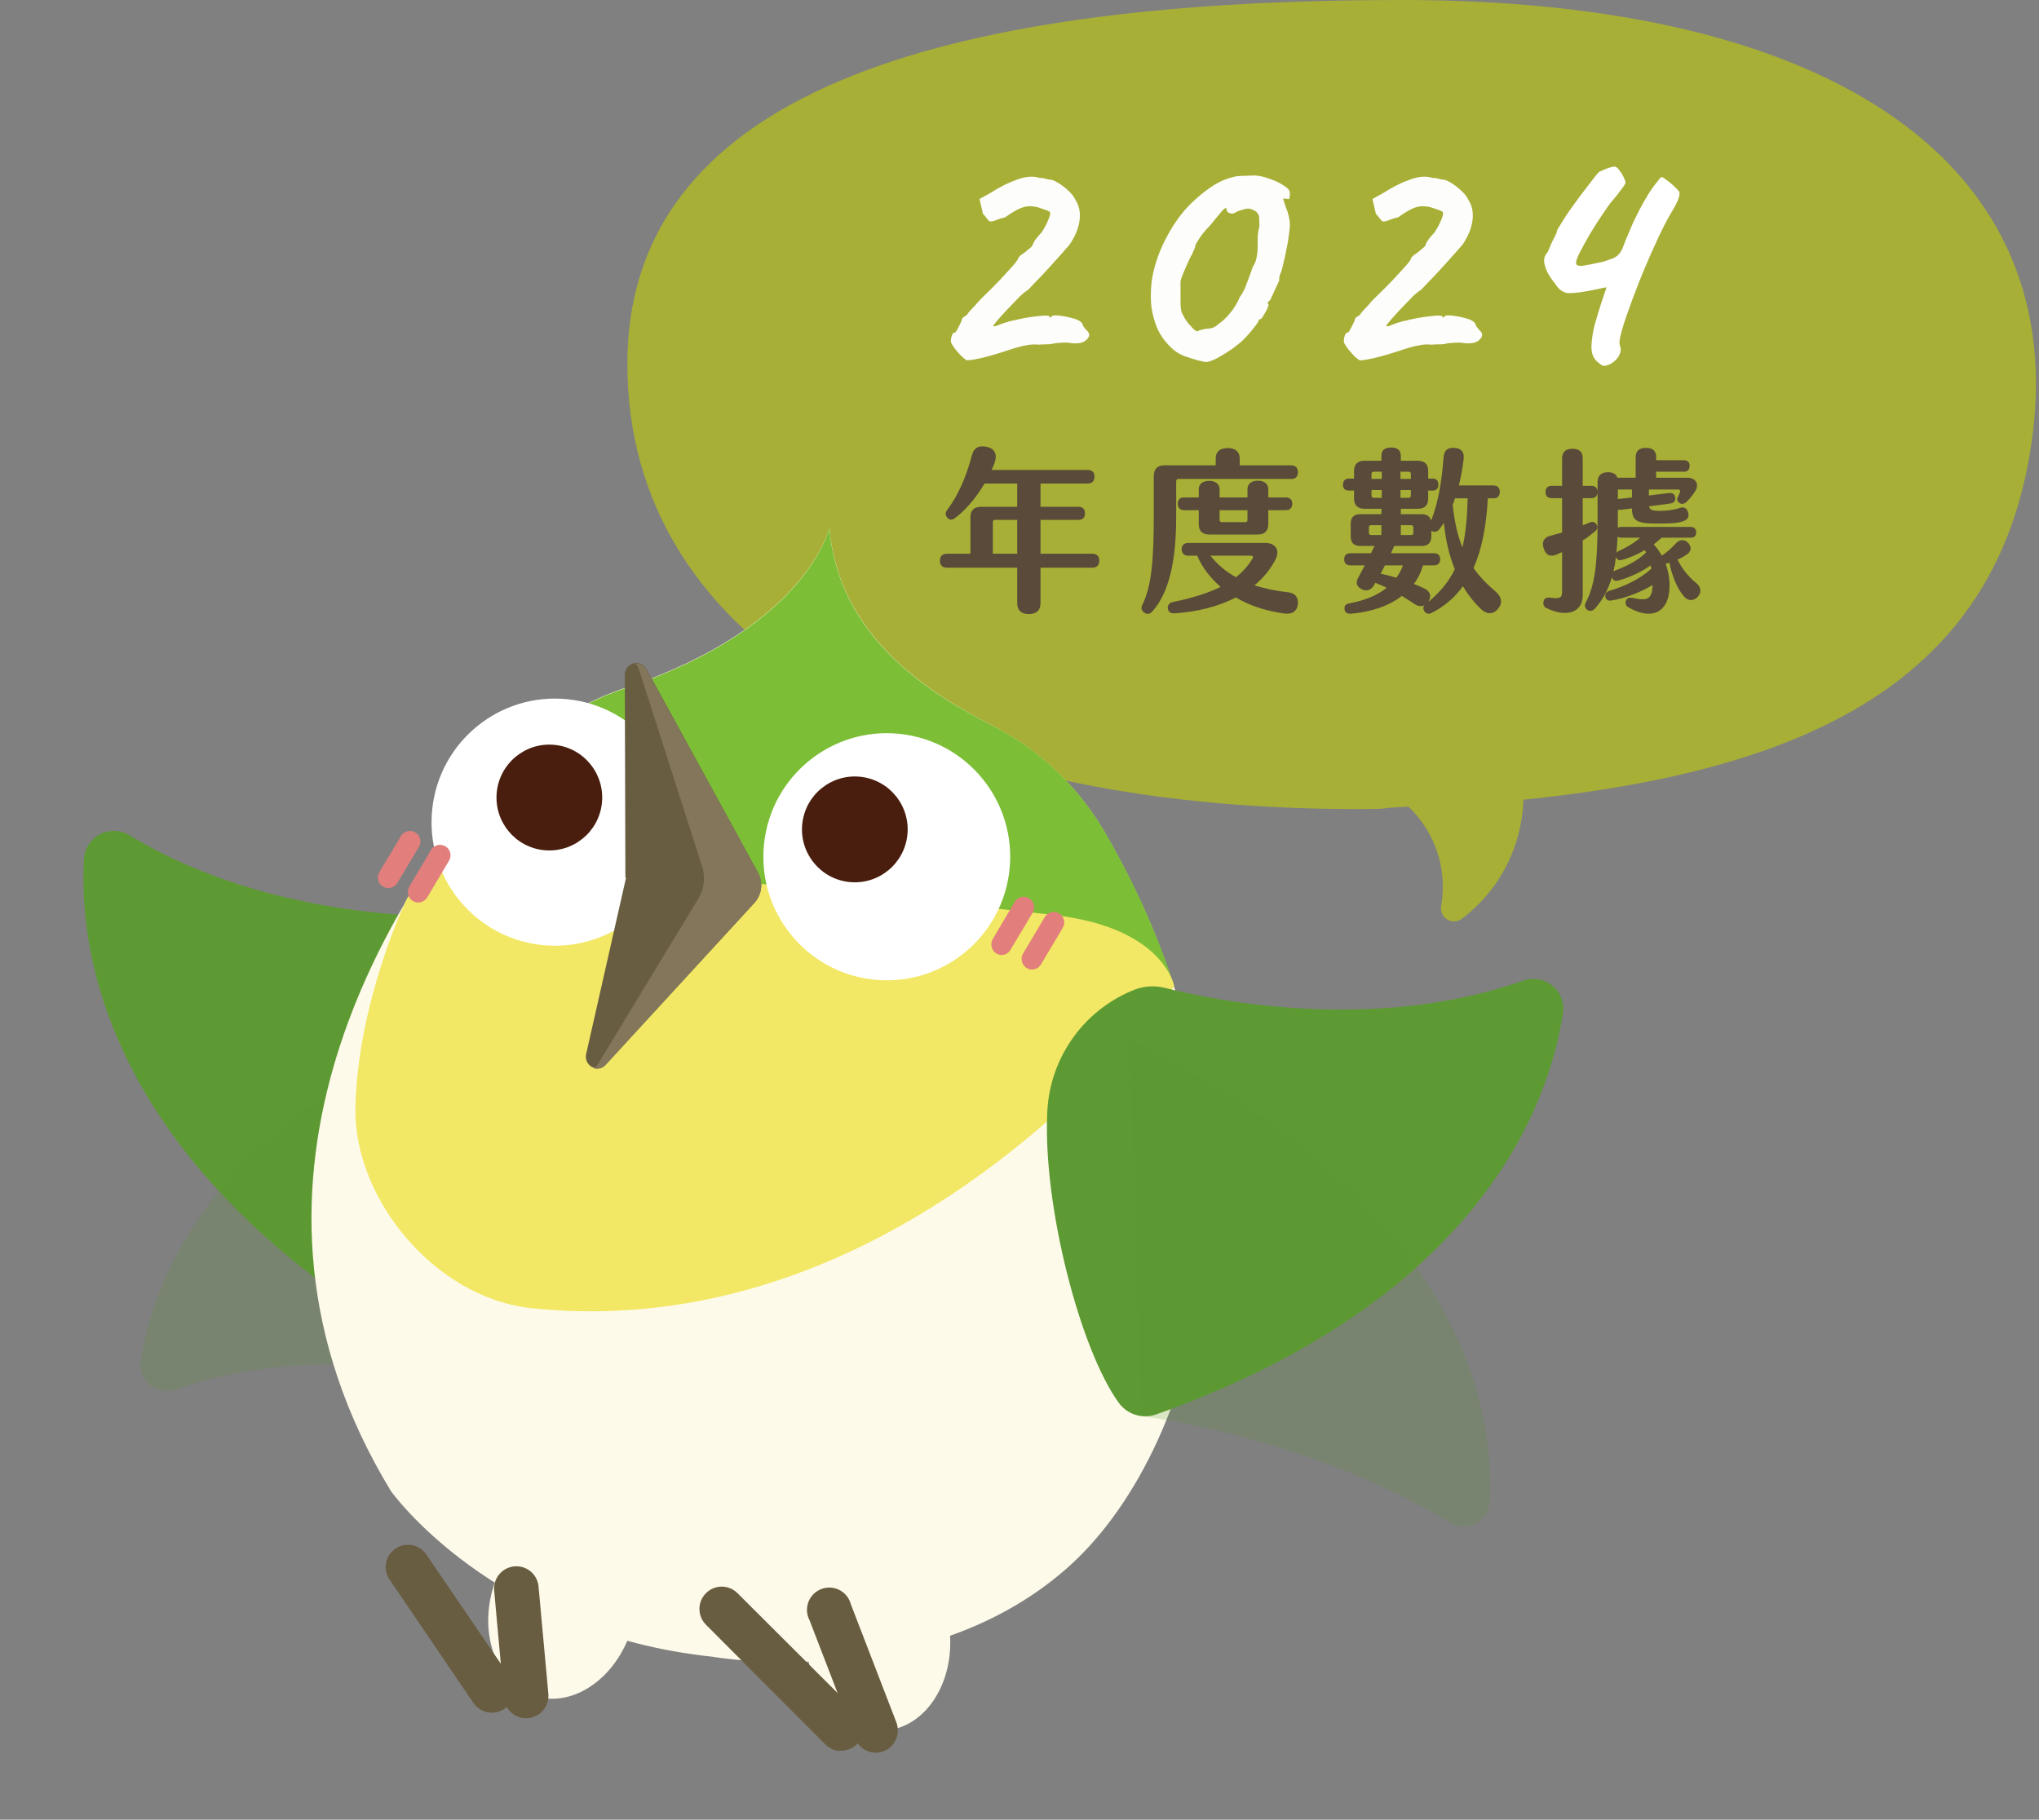 <svg width="624" height="557" viewBox="0 0 624 557" fill="none" xmlns="http://www.w3.org/2000/svg">
<rect x="0" y="0" width="624" height="557" fill="#808080" stroke="none"/>
<path opacity="0.7" d="M428.975 0C561.53 0 634.415 50.745 621.62 136.21C610.873 208 553.84 235.816 466.217 244.799C466.002 251.89 464.2 258.844 460.947 265.146C457.694 271.449 453.072 276.941 447.419 281.219C446.774 281.715 445.992 282.005 445.18 282.046C444.368 282.087 443.562 281.879 442.871 281.45C442.179 281.022 441.636 280.394 441.31 279.648C440.985 278.902 440.894 278.073 441.05 277.274C442.006 271.782 441.596 266.14 439.851 260.846C438.105 255.551 435.079 250.768 431.045 246.924C419.564 247.41 427.62 247.654 415.21 247.654C282.654 247.654 191.999 198.184 191.999 111.444C191.999 24.704 296.419 0 428.975 0Z" fill="#B8C318"/>
<g clip-path="url(#clip0_3548_284)">
<path d="M151.041 280.171C151.041 280.171 89.356 285.86 39.567 255.649C38.214 254.828 36.67 254.373 35.089 254.328C33.507 254.282 31.942 254.647 30.543 255.389C29.145 256.13 27.961 257.223 27.109 258.559C26.258 259.895 25.768 261.429 25.685 263.012C23.974 294.113 34.239 366.675 151.741 425.086" fill="#5E9A33"/>
<path opacity="0.2" d="M153.252 424.515C153.252 424.515 101.582 408.455 53.573 425.391C52.27 425.839 50.875 425.943 49.52 425.694C48.165 425.445 46.895 424.852 45.836 423.97C44.777 423.088 43.964 421.947 43.472 420.659C42.98 419.37 42.828 417.978 43.029 416.613C47.166 389.725 69.021 329.526 180.001 300.772" fill="#5E9A33"/>
<path d="M193.264 498.722C197.879 483.792 192.164 468.761 180.497 465.147C168.83 461.533 155.631 470.704 151.015 485.634C146.399 500.564 152.116 515.597 163.783 519.212C175.449 522.826 188.648 513.652 193.264 498.722Z" fill="#FEFAE9"/>
<path d="M271.233 529.676C283.395 528.548 292.091 515.018 290.657 499.457C289.222 483.896 278.199 472.195 266.038 473.324C253.877 474.452 245.182 487.982 246.616 503.543C248.051 519.104 259.072 530.805 271.233 529.676Z" fill="#FEFAE9"/>
<path d="M253.814 161.451C253.814 161.451 247.26 191.763 191.351 210.541C175.796 215.767 161.973 225.174 151.392 237.734C118.468 276.773 63.097 363.502 119.656 456.452C119.656 456.452 150.691 500.103 218.23 507.149C218.23 507.149 281.956 518.648 325.918 480.558C366.496 445.51 394.209 350.844 337.853 254.399C329.682 240.479 317.693 229.2 303.311 221.9C284.553 212.184 256.577 194.918 253.814 161.451Z" fill="#FEFAE9"/>
<path d="M359.128 301.112C353.742 284.853 346.648 269.211 337.969 254.45C329.798 240.531 317.811 229.252 303.429 221.952C284.543 212.303 256.57 194.997 253.803 161.57C253.803 161.57 247.249 191.884 191.34 210.662C175.784 215.888 161.962 225.293 151.381 237.853C141.051 250.068 131.788 263.151 123.696 276.954C133.181 291.24 169.673 339.058 234.778 345.85C234.79 345.73 295.842 353.472 359.128 301.112Z" fill="#7DBE37"/>
<path d="M123.914 276.412C123.914 276.412 109.361 307.224 108.764 339.249C108.298 366.924 133.085 397.355 162.704 400.445C280.219 412.705 359.366 301.906 359.366 301.906C359.366 301.906 356.295 284.167 323.338 280.204C290.381 276.24 162.075 263.379 162.075 263.379C162.075 263.379 130.263 261.192 123.914 276.412Z" fill="#F2E865"/>
<path d="M165.909 289.28C186.653 291.444 205.227 276.356 207.395 255.579C209.563 234.803 194.503 216.206 173.758 214.041C153.013 211.877 134.439 226.965 132.272 247.742C130.104 268.518 145.164 287.116 165.909 289.28Z" fill="white"/>
<path d="M267.457 299.874C288.202 302.038 306.776 286.95 308.944 266.174C311.111 245.397 296.052 226.8 275.307 224.636C254.562 222.471 235.988 237.56 233.82 258.336C231.653 279.113 246.713 297.71 267.457 299.874Z" fill="white"/>
<path d="M306.256 292.323C305.72 292.261 305.209 292.067 304.768 291.758C304.326 291.448 303.969 291.034 303.727 290.552C303.485 290.07 303.365 289.536 303.381 288.996C303.397 288.457 303.548 287.93 303.817 287.463L310.537 276.04C310.753 275.678 311.037 275.362 311.375 275.111C311.713 274.861 312.098 274.681 312.506 274.58C312.915 274.48 313.34 274.461 313.755 274.527C314.17 274.593 314.568 274.74 314.925 274.961C315.655 275.397 316.182 276.106 316.391 276.931C316.6 277.756 316.474 278.629 316.041 279.361L309.345 290.544C309.072 291.12 308.629 291.599 308.077 291.917C307.525 292.235 306.89 292.377 306.256 292.323Z" fill="#E27E7C"/>
<path d="M315.477 296.762C314.946 296.693 314.441 296.493 314.005 296.182C313.569 295.87 313.217 295.456 312.98 294.976C312.743 294.495 312.628 293.963 312.645 293.427C312.662 292.891 312.81 292.368 313.078 291.904L319.734 280.717C320.17 279.986 320.876 279.458 321.7 279.249C322.523 279.039 323.397 279.165 324.128 279.599C324.493 279.811 324.812 280.093 325.066 280.431C325.32 280.768 325.506 281.155 325.61 281.565C325.713 281.975 325.733 282.4 325.67 282.818C325.607 283.236 325.461 283.638 325.241 283.999L318.587 295.186C318.275 295.72 317.815 296.154 317.263 296.433C316.711 296.712 316.092 296.827 315.477 296.762Z" fill="#E27E7C"/>
<path d="M118.541 271.809C118.073 271.768 117.62 271.625 117.214 271.388C116.483 270.944 115.957 270.228 115.749 269.397C115.541 268.565 115.667 267.687 116.103 266.949L122.798 255.764C123.258 255.085 123.959 254.607 124.758 254.428C125.558 254.249 126.395 254.383 127.099 254.802C127.803 255.222 128.322 255.897 128.546 256.686C128.77 257.475 128.685 258.32 128.307 259.049L121.608 270.27C121.298 270.794 120.844 271.219 120.3 271.491C119.757 271.764 119.146 271.874 118.541 271.809Z" fill="#E27E7C"/>
<path d="M127.646 276.235C127.191 276.192 126.751 276.048 126.357 275.817C125.628 275.381 125.101 274.673 124.892 273.849C124.683 273.024 124.811 272.149 125.244 271.417L131.903 260.191C132.119 259.824 132.405 259.503 132.746 259.249C133.086 258.994 133.475 258.808 133.888 258.705C134.3 258.601 134.729 258.581 135.149 258.645C135.57 258.709 135.972 258.855 136.336 259.077C136.697 259.292 137.013 259.577 137.263 259.915C137.513 260.254 137.693 260.639 137.793 261.048C137.893 261.457 137.911 261.882 137.846 262.299C137.78 262.715 137.631 263.114 137.41 263.473L130.751 274.701C130.431 275.223 129.97 275.644 129.421 275.915C128.871 276.187 128.255 276.299 127.646 276.235Z" fill="#E27E7C"/>
<path d="M259.921 269.991C268.805 270.918 276.76 264.456 277.688 255.558C278.617 246.66 272.167 238.696 263.283 237.769C254.399 236.842 246.444 243.304 245.516 252.201C244.587 261.099 251.037 269.064 259.921 269.991Z" fill="#4A1E0E"/>
<path d="M166.437 260.237C175.321 261.164 183.276 254.703 184.204 245.805C185.132 236.907 178.683 228.942 169.799 228.015C160.914 227.088 152.959 233.55 152.031 242.448C151.103 251.346 157.552 259.311 166.437 260.237Z" fill="#4A1E0E"/>
<path d="M149.831 524.223C148.844 524.122 147.89 523.806 147.037 523.298C146.184 522.79 145.451 522.102 144.891 521.282L119.495 483.916C118.916 483.18 118.494 482.333 118.256 481.427C118.017 480.521 117.967 479.576 118.11 478.649C118.252 477.723 118.584 476.834 119.083 476.041C119.583 475.249 120.241 474.568 121.014 474.041C121.788 473.513 122.661 473.15 123.58 472.974C124.5 472.799 125.447 472.815 126.359 473.022C127.272 473.228 128.132 473.62 128.887 474.173C129.642 474.727 130.275 475.431 130.746 476.24L156.187 513.569C157.19 515.074 157.564 516.913 157.227 518.692C156.891 520.47 155.873 522.046 154.389 523.08C153.053 523.989 151.437 524.395 149.831 524.223Z" fill="#695D41"/>
<path d="M160.306 525.921C158.733 525.759 157.265 525.055 156.153 523.929C155.042 522.803 154.354 521.325 154.21 519.748L151.211 486.62C151.122 484.861 151.713 483.137 152.862 481.805C154.012 480.473 155.632 479.635 157.381 479.469C159.131 479.302 160.878 479.819 162.257 480.911C163.636 482.002 164.539 483.584 164.781 485.328L167.818 518.5C167.975 520.306 167.411 522.1 166.253 523.493C165.095 524.886 163.435 525.764 161.634 525.938C161.191 525.972 160.748 525.967 160.306 525.921Z" fill="#695D41"/>
<path d="M267.346 536.483C266.103 536.348 264.92 535.874 263.925 535.115C262.93 534.356 262.161 533.339 261.702 532.174L247.763 496.006C247.309 495.154 247.041 494.216 246.976 493.254C246.911 492.291 247.05 491.326 247.384 490.421C247.718 489.516 248.24 488.692 248.915 488.004C249.589 487.315 250.401 486.779 251.298 486.427C252.195 486.075 253.156 485.916 254.118 485.963C255.08 486.011 256.02 486.262 256.879 486.699C257.737 487.137 258.494 487.752 259.098 488.504C259.702 489.255 260.14 490.126 260.384 491.059L274.323 527.228C274.956 528.921 274.903 530.795 274.173 532.449C273.442 534.103 272.093 535.404 270.415 536.075C269.434 536.433 268.387 536.573 267.346 536.483Z" fill="#695D41"/>
<path d="M256.744 535.982C255.191 535.809 253.743 535.116 252.632 534.016L216.102 497.391C215.458 496.761 214.945 496.009 214.593 495.179C214.24 494.35 214.056 493.459 214.048 492.557C214.041 491.656 214.212 490.763 214.551 489.928C214.891 489.093 215.392 488.332 216.026 487.692C216.66 487.052 217.414 486.544 218.245 486.197C219.076 485.85 219.965 485.67 220.865 485.669C221.765 485.668 222.657 485.846 223.488 486.191C224.319 486.537 225.074 487.045 225.709 487.684L262.44 524.33C263.382 525.34 263.997 526.613 264.206 527.979C264.416 529.346 264.209 530.743 263.613 531.99C263.016 533.238 262.057 534.276 260.863 534.969C259.668 535.663 258.293 535.979 256.916 535.878L256.744 535.982Z" fill="#695D41"/>
<path d="M191.388 268.619L191.209 206.526C191.199 205.735 191.453 204.963 191.932 204.334C192.411 203.705 193.086 203.256 193.851 203.056C194.615 202.857 195.423 202.92 196.147 203.235C196.871 203.55 197.47 204.098 197.846 204.793L231.91 266.988C232.74 268.447 233.093 270.128 232.919 271.799C232.745 273.47 232.052 275.044 230.938 276.301L185.416 325.868C184.889 326.443 184.188 326.825 183.42 326.959C182.653 327.092 181.863 326.97 181.173 326.608C180.484 326.245 179.934 325.665 179.608 324.957C179.282 324.248 179.199 323.451 179.371 322.69L191.579 268.719L191.388 268.619Z" fill="#695D41"/>
<path d="M231.908 266.988L197.828 204.954C197.505 204.339 197 203.838 196.383 203.52C195.766 203.203 195.067 203.084 194.38 203.179C194.653 203.349 194.89 203.572 195.078 203.834C195.265 204.096 195.399 204.394 195.471 204.708L214.927 265.376C215.393 266.915 215.547 268.532 215.38 270.132C215.213 271.731 214.729 273.282 213.955 274.691L182.963 325.773C182.667 326.326 182.177 326.751 181.587 326.963C182.226 327.196 182.921 327.23 183.579 327.06C184.238 326.891 184.83 326.527 185.278 326.014L230.801 276.449C231.968 275.195 232.705 273.603 232.905 271.901C233.104 270.198 232.754 268.477 231.908 266.988Z" fill="#84765B"/>
<path d="M466.237 300.163C420.447 316.32 371.707 306.224 356.728 302.439C353.272 301.533 349.61 301.835 346.348 303.296C338.824 306.463 332.377 311.744 327.784 318.501C323.191 325.258 320.65 333.201 320.466 341.372C319.343 369.544 330.515 412.901 342.319 429.328C343.577 431.093 345.371 432.403 347.433 433.062C349.495 433.722 351.713 433.694 353.759 432.986C452.916 397.664 474.011 338.196 478.301 310.233C478.546 308.667 478.382 307.064 477.824 305.581C477.267 304.098 476.336 302.785 475.121 301.771C473.905 300.757 472.447 300.076 470.89 299.794C469.333 299.513 467.73 299.639 466.237 300.163Z" fill="#5E9A33"/>
<path opacity="0.2" d="M349.35 433.497C349.35 433.497 400.32 439.623 443.8 466.103C444.983 466.81 446.326 467.2 447.703 467.237C449.08 467.273 450.443 466.954 451.662 466.31C452.88 465.665 453.913 464.717 454.66 463.558C455.407 462.399 455.844 461.067 455.928 459.69C457.43 432.528 448.471 369.114 345.616 318.051" fill="#5E9A33"/>
</g>
<path d="M334.302 169.5C335.652 169.5 336.408 170.256 336.408 171.606C336.408 173.01 335.652 173.766 334.302 173.766H318.426V184.62C318.426 186.888 317.13 187.968 314.862 187.968C312.594 187.968 311.298 186.888 311.298 184.62V173.766H289.806C288.402 173.766 287.646 173.01 287.646 171.606C287.646 170.256 288.402 169.5 289.806 169.5H296.988V158.268C296.988 156.216 298.122 155.136 300.174 155.136H311.298V148.008H301.308C298.77 152.328 295.422 156.27 292.29 158.538C291.426 159.24 290.616 159.24 289.968 158.538C289.266 157.782 289.212 156.972 289.86 156.108C293.208 151.734 295.746 145.794 297.42 139.422C298.068 136.884 299.742 136.236 302.172 136.83C304.548 137.37 305.304 139.26 304.278 141.906C304.008 142.554 303.792 143.202 303.468 143.85H332.844C334.194 143.85 334.95 144.552 334.95 145.902C334.95 147.252 334.194 148.008 332.844 148.008H318.426V155.136H330.036C331.332 155.136 332.034 155.838 332.034 157.134C332.034 158.43 331.332 159.132 330.036 159.132H318.426V169.5H334.302ZM311.298 169.5V159.132H304.494C304.116 159.132 303.846 159.402 303.846 159.78V169.5H311.298Z" fill="#594A39"/>
<path d="M359.952 147.306V157.998C359.952 172.2 357.63 181.596 352.662 187.158C351.96 188.022 350.88 188.13 350.124 187.482C349.314 186.888 349.098 186.132 349.584 185.16C352.338 179.544 353.094 172.2 353.094 157.35V145.74C353.094 143.634 354.174 142.446 356.226 142.446H372.048V140.286C372.048 138.288 373.344 137.154 375.72 137.154C378.042 137.154 379.392 138.288 379.392 140.286V142.446H395.214C396.51 142.446 397.212 143.256 397.212 144.552C397.212 145.848 396.51 146.604 395.214 146.604H360.6C360.222 146.604 359.952 146.928 359.952 147.306ZM369.996 163.614C367.944 163.614 366.864 162.48 366.864 160.482V156.162H362.328C361.086 156.162 360.438 155.406 360.438 154.164C360.438 152.976 361.086 152.274 362.328 152.274H366.864V149.844C366.864 148.17 367.998 147.198 370.05 147.198C371.994 147.198 373.236 148.17 373.236 149.844V152.274H381.768V149.79C381.768 148.116 382.902 147.144 384.954 147.144C386.952 147.144 388.14 148.116 388.14 149.79V152.274H393.54C394.782 152.274 395.484 152.976 395.484 154.164C395.484 155.46 394.782 156.162 393.54 156.162H388.14V160.482C388.14 162.48 387.006 163.614 385.008 163.614H369.996ZM373.236 156.162V159.186C373.236 159.564 373.506 159.834 373.884 159.834H381.12C381.498 159.834 381.768 159.564 381.768 159.186V156.162H373.236ZM394.404 181.326C396.51 181.596 397.482 183.108 397.158 185.214C396.726 187.428 395.16 188.022 393.162 187.806C387.762 187.104 382.632 185.484 378.204 182.892C372.912 185.646 366.486 187.266 359.412 187.752C358.332 187.806 357.576 187.374 357.414 186.348C357.252 185.43 357.684 184.566 358.872 184.296C364.92 183.054 369.726 181.542 373.56 179.652C370.482 177.006 367.998 173.82 366.378 170.094H363.57C362.382 170.094 361.626 169.284 361.626 168.096C361.626 166.908 362.382 166.206 363.57 166.206H387.276C390.408 166.206 391.812 168.474 390.3 171.336C388.734 174.36 386.574 176.952 383.928 179.166C387.06 180.192 390.57 180.894 394.404 181.326ZM370.428 170.094C372.588 172.848 375.18 175.008 378.258 176.682C380.31 175.062 381.984 173.172 383.334 170.958C383.658 170.472 383.388 170.094 382.902 170.094H370.428Z" fill="#594A39"/>
<path d="M457.746 181.11C459.474 182.622 459.96 184.512 458.502 186.294C456.99 188.13 454.992 188.184 453.156 186.348C451.104 184.404 449.268 182.082 447.702 179.436C445.272 182.838 442.14 185.538 438.198 187.59C437.226 188.13 436.362 187.86 435.876 187.05C435.498 186.402 435.498 185.862 435.876 185.322C435.012 185.7 433.986 185.592 432.96 184.944C431.664 184.026 430.314 183.216 429.018 182.406C425.13 185.43 419.784 187.32 413.358 187.86C412.278 187.914 411.576 187.428 411.468 186.51C411.36 185.538 411.738 184.89 412.98 184.674C417.678 183.81 421.512 182.244 424.374 179.922C423.294 179.382 422.106 178.896 420.918 178.41C420.756 178.734 420.54 179.058 420.378 179.328C419.406 180.84 417.894 181.056 416.49 180.246C415.086 179.382 414.816 178.248 415.788 176.574C416.328 175.548 417.03 174.36 417.678 173.064H413.25C412.062 173.064 411.36 172.362 411.36 171.174C411.36 169.986 412.062 169.338 413.25 169.338H419.568L420.648 167.124H416.328C414.33 167.124 413.358 166.152 413.358 164.154V160.374C413.358 158.322 414.33 157.404 416.328 157.404H422.754V155.73H417.516C415.518 155.73 414.384 154.65 414.384 152.652V150.168H412.764C411.63 150.168 410.982 149.52 410.982 148.386C410.982 147.198 411.684 146.496 412.764 146.496H414.384V144.12C414.384 142.122 415.518 141.042 417.516 141.042H422.754V139.53C422.754 137.802 423.78 136.992 425.724 136.992C427.668 136.992 428.694 137.802 428.694 139.53V141.042H433.932C435.984 141.042 437.064 142.122 437.064 144.12V146.496H438.522C439.548 146.496 440.196 147.144 440.196 148.332C440.196 149.52 439.548 150.168 438.522 150.168H437.064V152.652C437.064 154.65 435.984 155.73 433.932 155.73H428.694V157.404H435.012C436.686 157.404 437.658 158.052 437.928 159.402C440.142 154.11 441.276 146.928 441.762 140.124C441.924 137.748 443.112 136.938 445.164 137.1C447.216 137.262 448.188 138.342 447.918 140.61C447.594 143.31 447.108 146.01 446.46 148.602H457.044C458.286 148.602 458.988 149.304 458.988 150.546C458.988 151.788 458.286 152.544 457.044 152.544H455.316C454.884 160.914 453.534 168.042 450.942 173.874C452.832 176.574 455.1 178.896 457.746 181.11ZM419.73 145.038V146.604H422.862V144.39H420.378C420 144.39 419.73 144.66 419.73 145.038ZM428.586 144.39V146.604H431.772V145.038C431.772 144.66 431.502 144.39 431.124 144.39H428.586ZM420.378 152.382H422.862V150.006H419.73V151.734C419.73 152.112 420 152.382 420.378 152.382ZM428.586 150.006V152.382H431.124C431.502 152.382 431.772 152.112 431.772 151.734V150.006H428.586ZM449.16 152.544H445.272C445.056 153.192 444.84 153.894 444.57 154.542C445.11 159.726 446.082 163.992 447.54 167.556C448.566 163.344 448.998 158.484 449.16 152.544ZM437.118 184.242C440.79 181.218 443.382 178.032 445.218 174.252C443.544 170.148 442.41 165.396 441.87 160.05C441.384 160.806 440.898 161.508 440.412 162.102C439.71 162.858 438.9 162.966 438.144 162.534C438.09 162.534 438.09 162.48 438.036 162.426V164.154C438.036 166.152 437.064 167.124 435.012 167.124H426.696C426.372 167.826 426.048 168.582 425.67 169.338H438.846C440.034 169.338 440.736 169.986 440.736 171.174C440.736 172.416 440.034 173.064 438.846 173.064H435.498C434.904 175.116 433.986 177.006 432.69 178.734C433.77 179.166 434.796 179.598 435.768 180.084C437.712 181.002 438.144 182.352 437.226 184.026C437.172 184.08 437.172 184.134 437.118 184.242ZM418.92 163.128C418.92 163.506 419.19 163.776 419.568 163.776H422.754V160.752H419.568C419.19 160.752 418.92 161.022 418.92 161.4V163.128ZM431.88 160.752H428.694V163.776H431.88C432.258 163.776 432.528 163.506 432.528 163.128V161.4C432.528 161.022 432.258 160.752 431.88 160.752ZM423.834 173.064C423.402 173.928 422.97 174.792 422.538 175.602C424.05 175.926 425.724 176.358 427.344 176.844C428.154 175.71 428.856 174.468 429.342 173.064H423.834Z" fill="#594A39"/>
<path d="M519.09 178.464C520.602 179.652 520.818 181.38 519.522 182.73C518.172 184.08 516.552 183.972 515.364 182.568C513.15 180.03 511.746 176.304 510.882 172.254L509.748 172.578C510.504 174.63 510.936 176.898 510.936 179.22C510.936 187.86 505.104 189.912 498.3 185.862C497.49 185.43 497.328 184.674 497.598 183.864C497.868 183.108 498.516 182.838 499.488 183C504.132 183.972 505.59 183.594 505.752 179.058C502.296 181.164 497.598 183.108 493.116 183.81C492.144 183.972 491.55 183.648 491.334 182.784C491.064 181.974 491.442 181.218 492.414 180.894C497.868 179.274 502.188 176.952 505.374 174.09L505.158 173.064C502.35 175.062 498.678 176.79 495.222 177.708C494.196 177.978 493.602 177.546 493.278 176.736C492.144 180.57 490.47 183.594 488.148 186.24C487.392 187.104 486.42 187.212 485.664 186.618C484.962 186.024 484.854 185.268 485.286 184.458C487.986 179.328 488.904 172.902 488.904 159.888V147.522C488.904 145.632 490.038 144.552 492.036 144.552C493.602 144.552 494.628 145.092 494.952 146.226H500.568V140.016C500.568 137.964 501.702 137.1 503.7 137.1C505.752 137.1 506.832 137.964 506.832 139.908V140.88H515.31C516.444 140.88 517.092 141.528 517.092 142.608C517.092 143.742 516.444 144.39 515.31 144.39H506.832V146.226H516.39C519.036 146.226 520.116 148.332 518.766 150.384C517.686 152.058 516.714 153.138 515.904 153.84C515.202 154.326 514.5 154.38 513.852 153.894C513.258 153.408 513.096 152.868 513.42 152.22C513.69 151.68 513.96 151.14 514.122 150.654C514.284 150.114 514.068 149.844 513.636 149.844H504.618V151.68C506.562 151.464 508.56 151.194 510.774 150.924C511.8 150.816 512.502 151.194 512.664 152.274C512.826 153.3 512.34 154.002 511.206 154.11C509.046 154.434 506.832 154.704 504.672 154.974C504.834 156.054 505.59 156.378 507.966 156.378C510.126 156.378 512.286 156.108 513.96 155.514C515.148 155.136 516.012 155.298 516.498 156.54C517.038 157.836 516.714 158.862 515.472 159.402C513.798 160.104 511.854 160.266 506.832 160.266C500.73 160.266 499.488 159.294 499.434 155.622C498.192 155.784 497.004 155.946 495.816 156.054H495.114V161.562C495.384 161.4 495.762 161.292 496.194 161.292H517.362C518.442 161.292 519.09 161.886 519.09 162.966C519.09 164.046 518.442 164.586 517.362 164.586H508.506C507.804 165.234 506.994 165.936 506.076 166.638C507.048 167.664 507.858 168.798 508.56 170.094C510.072 169.068 511.476 167.88 512.934 166.26C513.96 165.126 515.526 164.964 516.66 166.206C517.848 167.556 517.578 168.906 516.012 169.878C515.202 170.418 514.284 170.904 513.366 171.282C514.77 174.144 516.876 176.682 519.09 178.464ZM487.014 148.71C488.202 148.71 488.904 149.412 488.904 150.6C488.904 151.788 488.202 152.49 487.014 152.49H484.368V160.806C485.07 160.536 485.772 160.266 486.474 159.942C487.392 159.564 488.094 159.726 488.58 160.536C489.012 161.346 488.85 162.102 488.094 162.696C487.014 163.614 485.718 164.586 484.368 165.45V182.136C484.368 187.59 479.4 189.048 473.352 186.186C472.434 185.754 472.164 184.998 472.38 184.08C472.596 183.162 473.19 182.838 474.324 182.946C477.402 183.378 478.05 182.946 478.05 181.218V169.014C477.51 169.23 476.97 169.5 476.43 169.716C474.486 170.58 473.082 169.986 472.434 167.88C471.732 165.882 472.488 164.478 474.486 163.992L478.05 163.02V152.49H474.864C473.622 152.49 472.974 151.788 472.974 150.6C472.974 149.412 473.622 148.71 474.864 148.71H478.05V140.34C478.05 138.342 479.184 137.37 481.182 137.37C483.234 137.37 484.368 138.234 484.368 140.286V148.71H487.014ZM499.434 152.274V149.844H495.114V152.76C495.222 152.76 495.33 152.706 495.492 152.706C496.788 152.598 498.084 152.436 499.434 152.274ZM496.194 164.586C495.708 164.586 495.33 164.478 495.006 164.316C494.952 166.044 494.844 167.664 494.682 169.176C494.844 168.96 495.114 168.744 495.438 168.636C497.814 167.556 500.244 166.152 501.918 164.586H496.194ZM494.196 174.684C498.246 173.118 501.162 171.606 503.754 169.122C503.646 168.852 503.538 168.636 503.376 168.366C501.27 169.608 498.84 170.742 496.356 171.39C495.384 171.66 494.844 171.282 494.52 170.472C494.358 172.092 494.088 173.55 493.764 174.954C493.872 174.846 494.034 174.738 494.196 174.684Z" fill="#594A39"/>
<path d="M490.689 112C490.41 112 489.714 111.507 488.599 110.522C487.553 109.537 487.031 108.06 487.031 106.09C487.1 103.909 487.449 101.622 488.076 99.23C488.773 96.768 489.435 94.587 490.062 92.687C490.48 91.42 490.829 90.365 491.107 89.521C491.456 88.677 491.63 88.149 491.63 87.938C491.56 87.938 491.177 88.008 490.48 88.149C489.853 88.29 489.052 88.465 488.076 88.677C484.661 89.38 482.048 89.732 480.236 89.732C478.494 89.732 476.996 88.677 475.741 86.566C475.323 86.144 474.766 85.37 474.069 84.244C473.372 83.118 472.884 81.887 472.605 80.55C472.396 79.213 472.745 78.088 473.651 77.173C474.347 75.414 474.905 74.148 475.323 73.374C475.741 72.6 476.02 72.037 476.159 71.685C476.368 71.333 476.473 70.981 476.473 70.63C476.543 70.489 476.647 70.278 476.786 69.996C476.926 69.715 477.1 69.434 477.309 69.152C477.936 68.097 478.807 66.725 479.922 65.036C481.107 63.348 482.327 61.659 483.581 59.971C484.905 58.212 486.09 56.664 487.135 55.327C488.18 53.92 488.947 53.005 489.435 52.583C489.853 52.372 490.585 52.055 491.63 51.633C492.745 51.211 493.546 51 494.034 51C494.592 51 495.114 51.387 495.602 52.161C496.16 52.864 496.613 53.603 496.961 54.377C497.31 55.151 497.484 55.679 497.484 55.96C497.484 55.96 497.449 56.031 497.379 56.171C497.31 56.312 497.17 56.558 496.961 56.91C496.682 57.332 496.264 57.895 495.707 58.599C495.219 59.302 494.487 60.217 493.512 61.343C492.675 62.328 491.63 63.77 490.376 65.67C489.121 67.499 487.867 69.469 486.612 71.58C485.428 73.62 484.417 75.449 483.581 77.067C482.745 78.686 482.327 79.776 482.327 80.339C482.327 80.691 482.431 80.972 482.64 81.183C482.919 81.324 483.407 81.394 484.104 81.394C485.01 81.254 485.811 81.113 486.508 80.972C487.275 80.832 487.971 80.691 488.599 80.55C489.365 80.409 490.027 80.269 490.585 80.128C491.142 79.917 491.665 79.741 492.153 79.6C492.71 79.389 493.198 79.213 493.616 79.073C494.104 78.862 494.522 78.615 494.871 78.334C495.707 77.63 496.334 76.68 496.752 75.484C497.17 74.288 497.832 72.67 498.738 70.63C499.296 69.223 499.853 67.956 500.411 66.831C501.038 65.634 501.595 64.544 502.083 63.559C503.825 60.322 505.289 57.965 506.474 56.488C507.658 54.94 508.32 54.166 508.46 54.166C508.669 54.166 509.157 54.447 509.923 55.01C510.69 55.573 511.421 56.171 512.118 56.804C512.676 57.297 513.129 57.754 513.477 58.176C513.826 58.528 514 58.775 514 58.915C514 59.76 513.791 60.639 513.373 61.554C513.024 62.398 512.502 63.383 511.805 64.509C511.108 65.634 510.306 67.077 509.4 68.836C508.355 70.876 507.38 72.916 506.474 74.957C505.568 76.927 504.697 78.897 503.86 80.867C503.024 82.766 502.257 84.631 501.561 86.46C500.864 88.29 500.202 90.013 499.574 91.632C498.041 95.783 496.996 98.843 496.439 100.813C495.881 102.783 495.602 104.155 495.602 104.929C495.672 105.633 495.811 106.231 496.02 106.723C496.02 107.638 495.742 108.517 495.184 109.362C494.627 110.136 493.93 110.769 493.093 111.261C492.257 111.754 491.456 112 490.689 112Z" fill="white"/>
<path d="M295.774 110.261C295.494 110.12 295.004 109.732 294.305 109.098C293.675 108.464 293.046 107.759 292.416 106.984C291.787 106.139 291.367 105.505 291.157 105.082C290.948 104.73 290.948 104.095 291.157 103.179C291.437 102.264 291.717 101.806 291.997 101.806C292.207 101.946 292.486 101.7 292.836 101.066C293.186 100.432 293.535 99.762 293.885 99.058C294.235 98.283 294.41 97.825 294.41 97.684C294.48 97.402 294.655 97.191 294.934 97.05C295.284 96.838 295.599 96.627 295.879 96.415C296.228 95.852 296.683 95.288 297.243 94.725C297.872 94.09 298.362 93.562 298.711 93.139C299.271 92.435 300.285 91.378 301.754 89.969C303.223 88.559 304.657 87.115 306.056 85.635C307.524 84.015 308.818 82.606 309.937 81.408C311.057 80.14 311.651 79.259 311.721 78.766C311.721 78.766 311.826 78.66 312.036 78.449C312.316 78.167 312.63 77.92 312.98 77.709C313.33 77.497 313.784 77.145 314.344 76.652C314.973 76.159 315.498 75.701 315.918 75.278C316.058 74.714 316.372 74.08 316.862 73.376C317.422 72.601 318.051 71.861 318.75 71.156C319.31 70.311 319.835 69.395 320.324 68.408C320.814 67.352 321.129 66.576 321.268 66.083C321.478 65.308 321.408 64.85 321.059 64.709C320.709 64.498 319.765 64.146 318.226 63.652C316.547 63.089 314.973 62.983 313.505 63.335C312.036 63.688 310.077 64.745 307.629 66.506C306.65 66.717 305.741 66.999 304.901 67.352C304.132 67.704 303.468 67.845 302.908 67.774C302.628 67.633 302.314 67.316 301.964 66.823C301.614 66.33 301.229 65.872 300.81 65.449L299.761 60.904L303.013 59.108C305.881 57.276 308.609 55.902 311.196 54.986C313.854 54 316.163 53.824 318.121 54.458C318.89 54.458 319.59 54.563 320.219 54.775C320.849 54.916 321.164 54.986 321.164 54.986C321.723 54.916 322.528 55.197 323.577 55.831C324.696 56.466 325.78 57.276 326.829 58.262C327.948 59.249 328.718 60.235 329.137 61.222C330.256 62.913 330.676 64.956 330.396 67.352C330.116 69.747 329.102 72.248 327.354 74.855C327.004 75.278 326.235 76.159 325.046 77.497C323.856 78.836 322.493 80.351 320.954 82.042C319.485 83.662 318.121 85.107 316.862 86.375C315.673 87.643 314.904 88.454 314.554 88.806C314.064 89.017 313.225 89.687 312.036 90.814C310.917 91.941 309.693 93.21 308.364 94.619C307.105 95.957 306.021 97.155 305.111 98.212C304.272 99.199 303.922 99.692 304.062 99.692C303.992 99.974 304.342 99.974 305.111 99.692C305.951 99.34 306.685 99.058 307.315 98.846C308.364 98.494 309.588 98.177 310.987 97.895C312.455 97.543 313.924 97.261 315.393 97.05C316.862 96.838 318.121 96.697 319.17 96.627C320.289 96.556 320.954 96.627 321.164 96.838C321.303 97.191 321.408 97.331 321.478 97.261C321.618 97.12 321.688 97.05 321.688 97.05C321.828 96.556 322.702 96.415 324.311 96.627C325.99 96.838 327.494 97.155 328.823 97.578C329.592 97.789 330.186 98.071 330.606 98.424C331.096 98.776 331.341 99.093 331.341 99.375C331.341 99.375 331.41 99.551 331.55 99.903C331.76 100.185 332.075 100.573 332.495 101.066C333.614 101.982 333.614 102.968 332.495 104.025C331.445 105.082 329.522 105.364 326.724 104.87C324.906 104.87 323.402 104.976 322.213 105.188C321.933 105.328 321.338 105.399 320.429 105.399C319.52 105.399 318.646 105.434 317.806 105.505C316.547 105.364 315.288 105.434 314.029 105.716C312.77 105.927 311.266 106.315 309.518 106.879C308.888 107.09 307.909 107.407 306.58 107.83C305.251 108.252 303.817 108.675 302.279 109.098C300.74 109.521 299.341 109.838 298.082 110.049C296.893 110.261 296.123 110.331 295.774 110.261Z" fill="#FDFDFB"/>
<path d="M369.144 110.789C368.655 110.789 367.745 110.613 366.416 110.261C365.157 109.908 363.828 109.486 362.43 108.992C361.101 108.429 360.051 107.83 359.282 107.196C356.904 105.152 355.19 102.898 354.141 100.432C353.092 97.895 352.462 95.323 352.253 92.716C352.113 90.109 352.218 87.643 352.567 85.318C353.337 80.809 354.945 76.335 357.394 71.896C359.842 67.387 362.779 63.652 366.207 60.693C368.025 59.073 369.844 57.699 371.662 56.571C373.481 55.444 375.439 54.634 377.538 54.141C378.307 53.929 379.391 53.824 380.79 53.824C382.259 53.753 383.238 53.718 383.728 53.718C385.127 53.718 386.665 54.035 388.344 54.669C390.093 55.233 391.596 55.937 392.855 56.783C394.114 57.558 394.744 58.298 394.744 59.002C394.744 59.495 394.709 59.989 394.639 60.482C394.569 60.975 394.254 61.081 393.695 60.799H392.646L393.695 63.969C393.975 64.533 394.219 65.308 394.429 66.295C394.639 67.21 394.744 68.056 394.744 68.831C394.744 69.536 394.639 70.593 394.429 72.002C394.289 73.34 394.044 74.785 393.695 76.335C393.415 77.885 393.1 79.329 392.75 80.668C392.471 82.007 392.191 82.993 391.911 83.627C391.701 84.05 391.561 84.473 391.491 84.896C391.491 85.248 391.491 85.565 391.491 85.847C391.212 86.41 390.757 87.397 390.128 88.806C389.498 90.215 389.043 91.202 388.764 91.765C388.484 92.047 388.239 92.294 388.029 92.505C387.889 92.716 387.959 92.963 388.239 93.245C388.239 93.456 388.064 93.95 387.714 94.725C387.365 95.429 386.98 96.098 386.56 96.733C386.211 97.367 385.931 97.684 385.721 97.684C385.721 97.684 385.616 97.719 385.406 97.789C385.266 97.789 385.196 97.895 385.196 98.106C385.196 98.388 384.707 99.128 383.728 100.326C382.818 101.524 381.734 102.757 380.475 104.025C379.776 104.73 378.657 105.646 377.118 106.773C375.579 107.83 374.04 108.781 372.502 109.626C371.033 110.401 369.914 110.789 369.144 110.789ZM368.934 100.643C369.704 100.643 370.438 100.537 371.138 100.326C371.837 100.044 372.432 99.657 372.921 99.163C374.18 98.318 375.369 97.191 376.488 95.781C377.677 94.372 378.657 92.752 379.426 90.92C380.195 89.863 380.79 88.771 381.21 87.643C381.699 86.446 382.434 84.438 383.413 81.619C383.972 80.844 384.357 79.893 384.567 78.766C384.777 77.638 384.882 76.687 384.882 75.912C384.882 75.137 384.882 74.08 384.882 72.742C384.952 71.403 385.127 70.275 385.406 69.359C385.406 67.528 385.371 66.471 385.301 66.189C385.231 65.837 384.952 65.379 384.462 64.815C384.182 64.604 383.798 64.392 383.308 64.181C382.888 63.969 382.434 63.864 381.944 63.864C381.454 63.864 380.79 64.005 379.951 64.287C379.181 64.498 378.517 64.78 377.957 65.132C377.468 65.414 376.908 65.449 376.279 65.238C375.719 65.026 375.439 64.745 375.439 64.392C375.439 63.406 374.95 63.476 373.97 64.604C373.061 65.66 371.837 67.14 370.298 69.042C369.039 70.311 367.955 71.614 367.046 72.953C366.207 74.221 365.787 74.996 365.787 75.278C365.787 75.56 365.682 75.912 365.472 76.335C365.262 76.758 365.052 77.251 364.843 77.814C364.493 78.308 364.073 79.118 363.584 80.245C363.094 81.373 362.604 82.5 362.115 83.627C361.695 84.684 361.415 85.495 361.275 86.058C361.275 86.34 361.275 87.115 361.275 88.383C361.275 89.581 361.275 90.708 361.275 91.765C361.275 92.963 361.31 93.844 361.38 94.407C361.45 94.971 361.555 95.429 361.695 95.781C361.905 96.134 362.185 96.662 362.534 97.367C362.814 97.86 363.234 98.459 363.793 99.163C364.423 99.797 364.843 100.255 365.052 100.537C365.822 101.242 366.311 101.524 366.521 101.383C366.801 101.171 367.605 100.925 368.934 100.643Z" fill="#FDFDFB"/>
<path d="M416.026 110.261C415.747 110.12 415.257 109.732 414.558 109.098C413.928 108.464 413.299 107.759 412.669 106.984C412.04 106.139 411.62 105.505 411.41 105.082C411.2 104.73 411.2 104.095 411.41 103.179C411.69 102.264 411.97 101.806 412.249 101.806C412.459 101.946 412.739 101.7 413.089 101.066C413.439 100.432 413.788 99.762 414.138 99.058C414.488 98.283 414.663 97.825 414.663 97.684C414.733 97.402 414.907 97.191 415.187 97.05C415.537 96.838 415.852 96.627 416.131 96.415C416.481 95.852 416.936 95.288 417.495 94.725C418.125 94.09 418.614 93.562 418.964 93.139C419.524 92.435 420.538 91.378 422.007 89.969C423.476 88.559 424.909 87.115 426.308 85.635C427.777 84.015 429.071 82.606 430.19 81.408C431.309 80.14 431.904 79.259 431.974 78.766C431.974 78.766 432.079 78.66 432.289 78.449C432.568 78.167 432.883 77.92 433.233 77.709C433.583 77.497 434.037 77.145 434.597 76.652C435.226 76.159 435.751 75.701 436.171 75.278C436.31 74.714 436.625 74.08 437.115 73.376C437.674 72.601 438.304 71.861 439.003 71.156C439.563 70.311 440.087 69.395 440.577 68.408C441.067 67.352 441.381 66.576 441.521 66.083C441.731 65.308 441.661 64.85 441.311 64.709C440.962 64.498 440.017 64.146 438.479 63.652C436.8 63.089 435.226 62.983 433.757 63.335C432.289 63.688 430.33 64.745 427.882 66.506C426.903 66.717 425.994 66.999 425.154 67.352C424.385 67.704 423.72 67.845 423.161 67.774C422.881 67.633 422.566 67.316 422.217 66.823C421.867 66.33 421.482 65.872 421.062 65.449L420.013 60.904L423.266 59.108C426.133 57.276 428.861 55.902 431.449 54.986C434.107 54 436.415 53.824 438.374 54.458C439.143 54.458 439.843 54.563 440.472 54.775C441.102 54.916 441.416 54.986 441.416 54.986C441.976 54.916 442.78 55.197 443.829 55.831C444.949 56.466 446.033 57.276 447.082 58.262C448.201 59.249 448.97 60.235 449.39 61.222C450.509 62.913 450.929 64.956 450.649 67.352C450.369 69.747 449.355 72.248 447.606 74.855C447.257 75.278 446.487 76.159 445.298 77.497C444.109 78.836 442.745 80.351 441.207 82.042C439.738 83.662 438.374 85.107 437.115 86.375C435.926 87.643 435.156 88.454 434.807 88.806C434.317 89.017 433.478 89.687 432.289 90.814C431.169 91.941 429.945 93.21 428.617 94.619C427.358 95.957 426.273 97.155 425.364 98.212C424.525 99.199 424.175 99.692 424.315 99.692C424.245 99.974 424.595 99.974 425.364 99.692C426.203 99.34 426.938 99.058 427.567 98.846C428.617 98.494 429.841 98.177 431.239 97.895C432.708 97.543 434.177 97.261 435.646 97.05C437.115 96.838 438.374 96.697 439.423 96.627C440.542 96.556 441.207 96.627 441.416 96.838C441.556 97.191 441.661 97.331 441.731 97.261C441.871 97.12 441.941 97.05 441.941 97.05C442.081 96.556 442.955 96.415 444.564 96.627C446.243 96.838 447.746 97.155 449.075 97.578C449.845 97.789 450.439 98.071 450.859 98.424C451.348 98.776 451.593 99.093 451.593 99.375C451.593 99.375 451.663 99.551 451.803 99.903C452.013 100.185 452.328 100.573 452.747 101.066C453.866 101.982 453.866 102.968 452.747 104.025C451.698 105.082 449.775 105.364 446.977 104.87C445.158 104.87 443.655 104.976 442.466 105.188C442.186 105.328 441.591 105.399 440.682 105.399C439.773 105.399 438.898 105.434 438.059 105.505C436.8 105.364 435.541 105.434 434.282 105.716C433.023 105.927 431.519 106.315 429.771 106.879C429.141 107.09 428.162 107.407 426.833 107.83C425.504 108.252 424.07 108.675 422.531 109.098C420.993 109.521 419.594 109.838 418.335 110.049C417.146 110.261 416.376 110.331 416.026 110.261Z" fill="#FDFDFB"/>
<defs>
<clipPath id="clip0_3548_284">
<rect width="455.073" height="372.205" fill="white" transform="translate(38.622 139) rotate(5.956)"/>
</clipPath>
</defs>
</svg>
